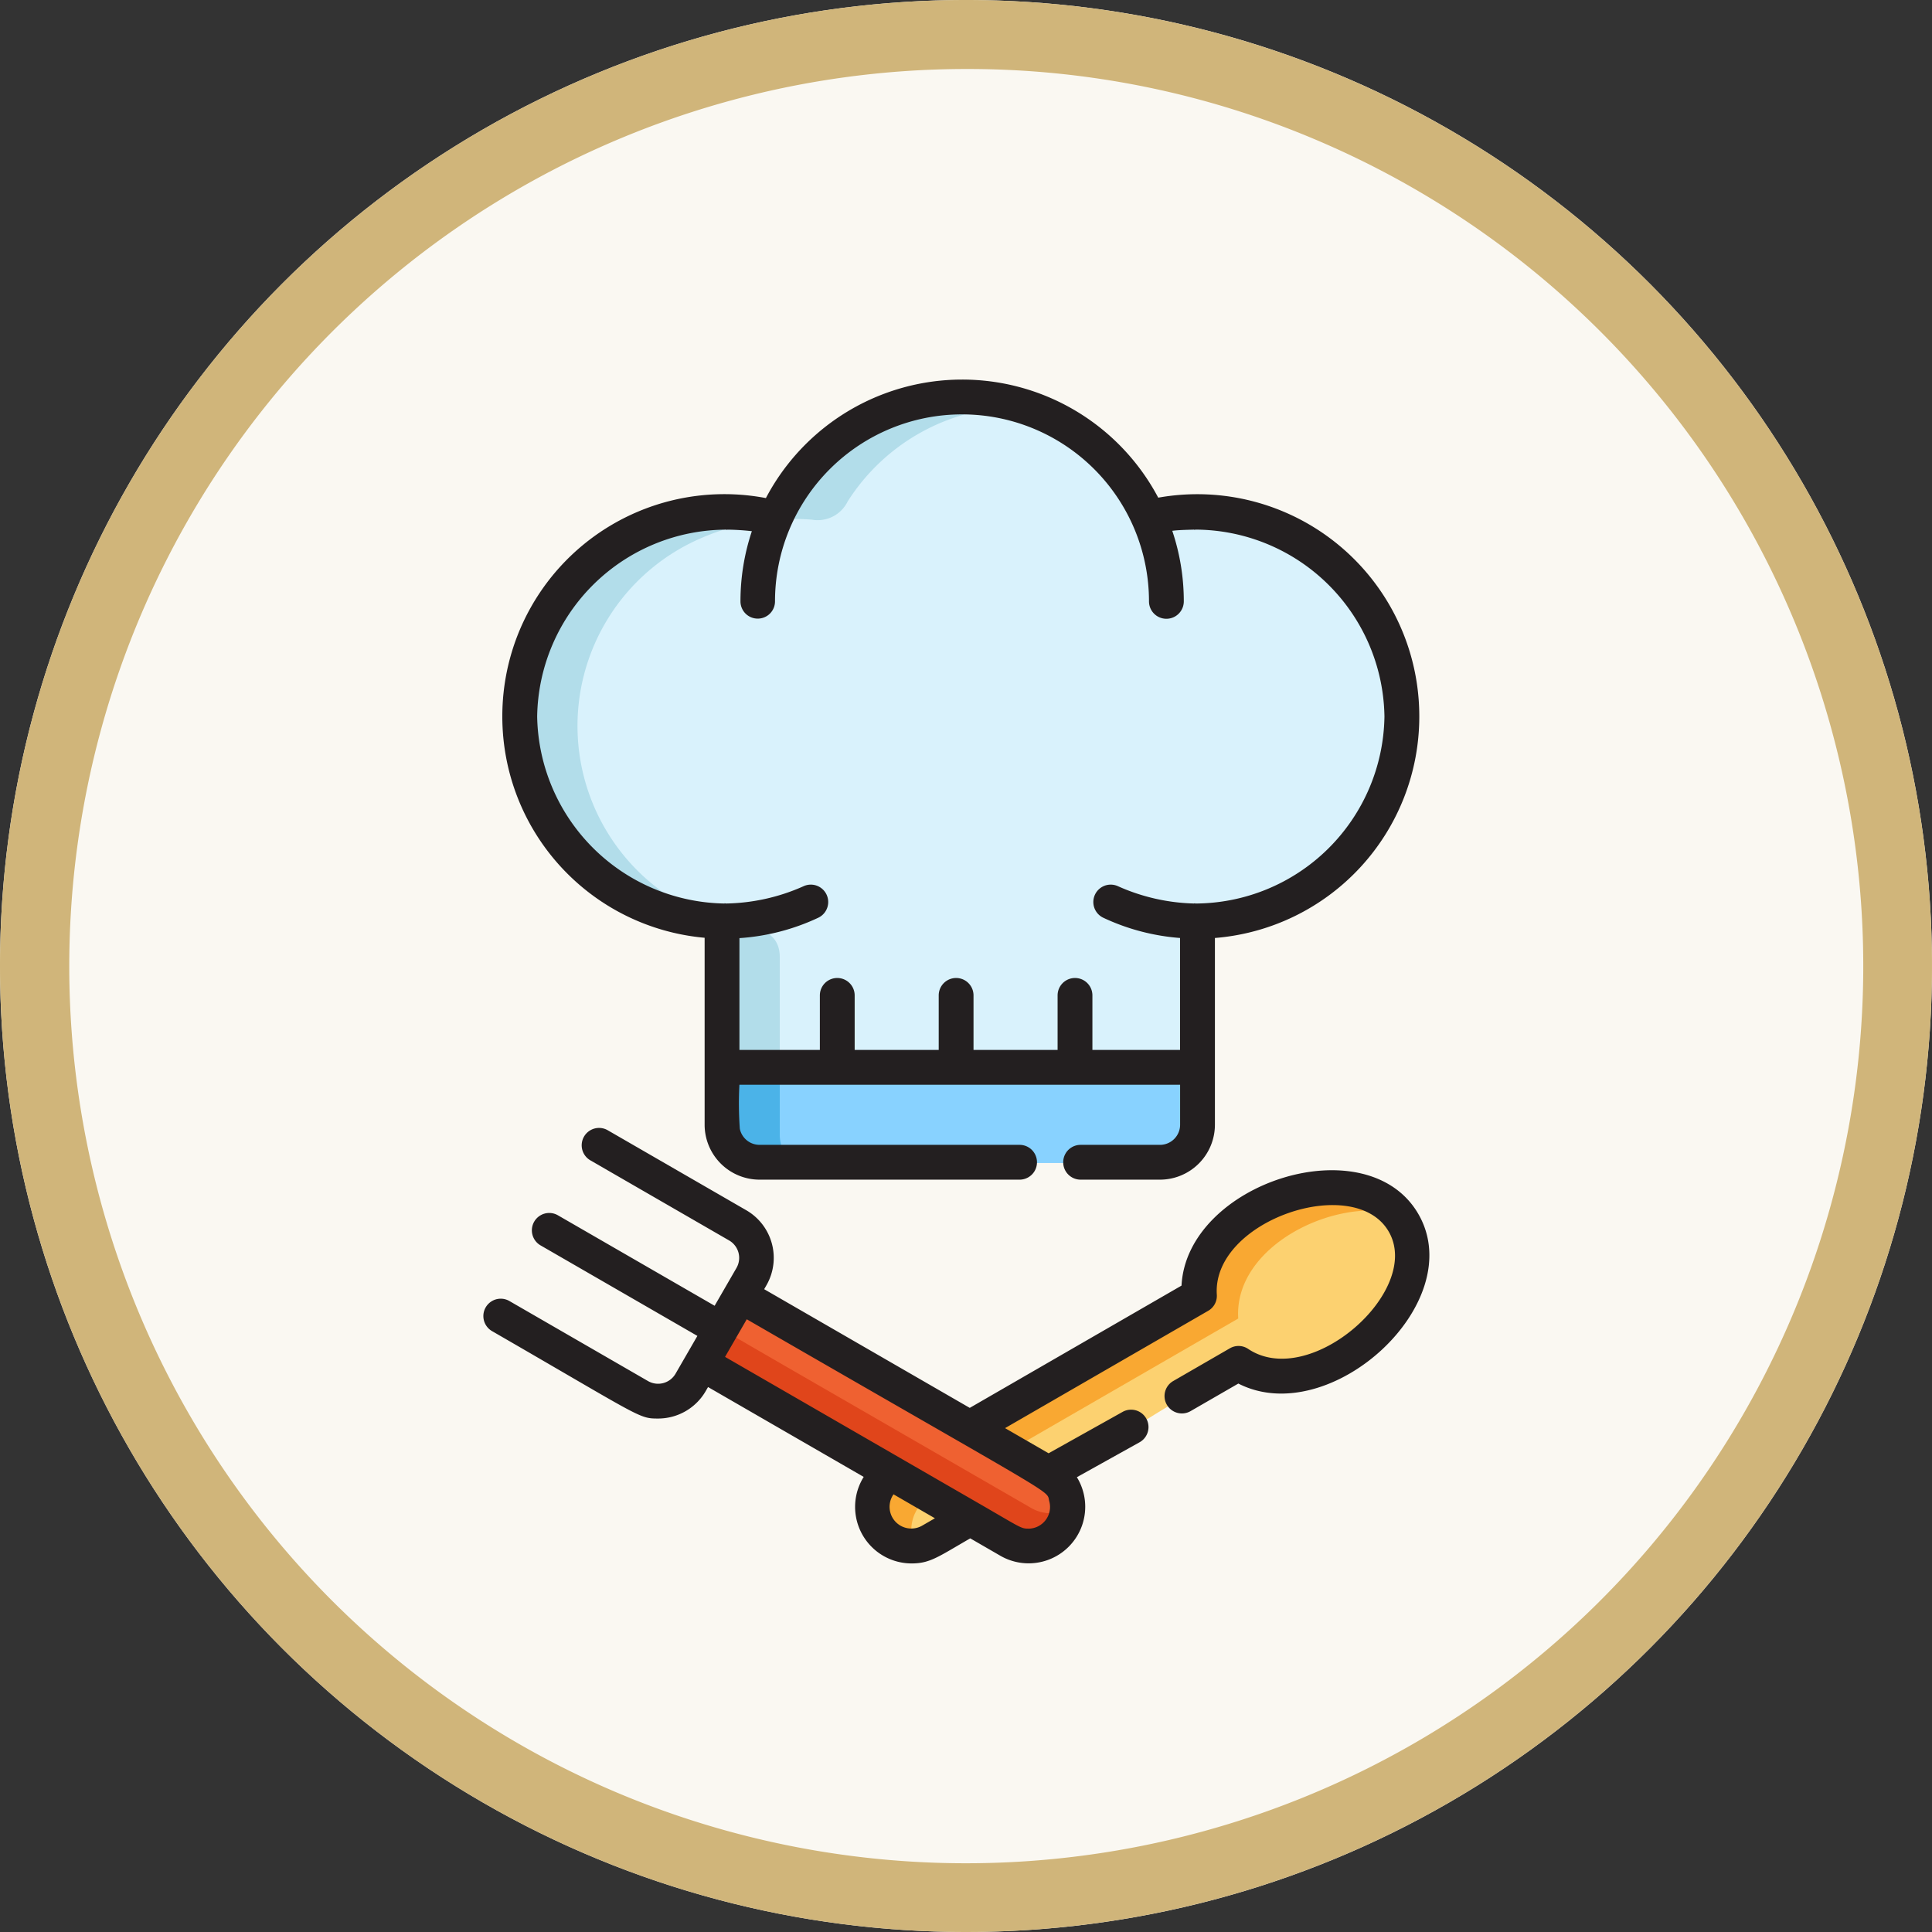 <svg xmlns="http://www.w3.org/2000/svg" width="56" height="56" viewBox="0 0 56 56">
  <rect x="0" y="0" width="56" height="56" fill="#333333" stroke="none"/>
  <g id="Grupo_1106488" data-name="Grupo 1106488" transform="translate(-180 -6471)">
    <g id="Grupo_1106433" data-name="Grupo 1106433" transform="translate(0 1371)">
      <circle id="Elipse_12297" data-name="Elipse 12297" cx="28" cy="28" r="28" transform="translate(180 5100)" fill="#faf8f2"/>
      <path id="Elipse_12297_-_Contorno" data-name="Elipse 12297 - Contorno" d="M28,2A26.007,26.007,0,0,0,17.88,51.958,26.007,26.007,0,0,0,38.12,4.042,25.835,25.835,0,0,0,28,2m0-2A28,28,0,1,1,0,28,28,28,0,0,1,28,0Z" transform="translate(180 5100)" fill="#d0b57a"/>
    </g>
    <g id="cocinero" transform="translate(142.578 6482)">
      <path id="Trazado_902645" data-name="Trazado 902645" d="M235.931,350.758c-1.26-2.182-6.1-.573-5.925,2.112l-8.912,5.146a1.134,1.134,0,0,0,1.136,1.962c.915-.528.158-.094,4.329-2.48h0c3.041-1.693.687-.417,4.581-2.664C233.379,356.326,237.191,352.94,235.931,350.758Z" transform="translate(-157.769 -326.292)" fill="#fcd170"/>
      <path id="Trazado_902646" data-name="Trazado 902646" d="M222.19,358.639l8.912-5.146c-.135-2.092,2.785-3.529,4.646-3.033-1.537-1.76-5.885-.14-5.722,2.394L221.114,358a1.134,1.134,0,0,0,.625,2.112A1.133,1.133,0,0,1,222.19,358.639Z" transform="translate(-157.789 -326.275)" fill="#f9a832"/>
      <path id="Trazado_902647" data-name="Trazado 902647" d="M86.408,11.381a5.929,5.929,0,0,0-10.817.016,5.925,5.925,0,1,0-1.549,11.66v5.927a1.088,1.088,0,0,0,1.088,1.088H86.738a1.088,1.088,0,0,0,1.088-1.088V23.059a5.925,5.925,0,1,0-1.419-11.678Z" transform="translate(-15.631 -7.361)" fill="#d9f2fc"/>
      <path id="Trazado_902648" data-name="Trazado 902648" d="M157.264,240.728v-5.149c0-.449-.241-.759-.8-.84h0a5.913,5.913,0,0,1-.809-.177v5.9a1.088,1.088,0,0,0,1.088,1.088h.9A1.085,1.085,0,0,1,157.264,240.728Z" transform="translate(-97.24 -218.836)" fill="#b2ddea"/>
      <path id="Trazado_902649" data-name="Trazado 902649" d="M146.861,398.625c.124.109-.5-.264,8.9,5.166a1.134,1.134,0,1,0,1.134-1.963c-9.311-5.376-8.766-5.074-8.926-5.127Z" transform="translate(-89.04 -370.105)" fill="#ef6131"/>
      <path id="Trazado_902650" data-name="Trazado 902650" d="M156.354,402.815c-9.385-5.418-8.777-5.055-8.9-5.166l.543-.94-.021-.008-1.111,1.924c.124.109-.5-.264,8.9,5.166a1.134,1.134,0,0,0,1.7-.964A1.132,1.132,0,0,1,156.354,402.815Z" transform="translate(-89.041 -370.104)" fill="#e0451b"/>
      <path id="Trazado_902651" data-name="Trazado 902651" d="M155.651,297.725v1.663a1.088,1.088,0,0,0,1.088,1.088h11.609a1.088,1.088,0,0,0,1.088-1.088v-1.663Z" transform="translate(-97.241 -277.765)" fill="#88d2ff"/>
      <path id="Trazado_902652" data-name="Trazado 902652" d="M157.264,299.656v-1.932H155.65v1.663a1.088,1.088,0,0,0,1.088,1.088h.9A1.085,1.085,0,0,1,157.264,299.656Z" transform="translate(-97.24 -277.764)" fill="#4bb3e8"/>
      <path id="Trazado_902653" data-name="Trazado 902653" d="M75.591,11.281a5.925,5.925,0,1,0-1.652,11.658,5.926,5.926,0,0,1-.575-11.091h0a6.691,6.691,0,0,1,3.225-.54h0a.967.967,0,0,0,1.034-.528A5.912,5.912,0,0,1,82.78,8.039,5.926,5.926,0,0,0,75.591,11.281Z" transform="translate(-15.631 -7.245)" fill="#b2ddea"/>
      <g id="Grupo_1106487" data-name="Grupo 1106487" transform="translate(51.423 0)">
        <path id="Trazado_902654" data-name="Trazado 902654" d="M65.624,16.182V21.6a1.594,1.594,0,0,0,1.593,1.593h7.536a.5.5,0,1,0,0-1.009H67.216a.585.585,0,0,1-.572-.466,10.314,10.314,0,0,1-.012-1.276H79.406V21.6a.584.584,0,0,1-.584.584h-2.3a.5.5,0,0,0,0,1.009h2.3A1.594,1.594,0,0,0,80.415,21.6V16.188a6.438,6.438,0,0,0,5.924-6.422s0-.009,0-.014a6.435,6.435,0,0,0-7.567-6.327A6.429,6.429,0,0,0,67.4,3.437,6.436,6.436,0,0,0,59.76,9.752s0,.009,0,.014,0,.009,0,.013A6.437,6.437,0,0,0,65.624,16.182Zm1.54-9.251a.5.5,0,0,0,.5-.5,5.42,5.42,0,0,1,10.84,0,.5.5,0,1,0,1.009,0,6.4,6.4,0,0,0-.334-2.045c.19-.026.459-.029.65-.035.049.016-.055,0,0,0a5.5,5.5,0,0,1,5.5,5.419,5.5,5.5,0,0,1-5.5,5.419c-.055,0,.049-.016,0,0a5.725,5.725,0,0,1-2.22-.5.5.5,0,1,0-.428.913,6.355,6.355,0,0,0,2.223.586v3.245H76.864V17.852a.5.5,0,1,0-1.009,0v1.581H73.418V17.852a.5.5,0,0,0-1.009,0v1.581H69.973V17.852a.5.5,0,0,0-1.009,0v1.581H66.633V16.192a6.356,6.356,0,0,0,2.283-.59.5.5,0,0,0-.428-.913,5.723,5.723,0,0,1-2.275.5c-.05-.017.055,0,0,0a5.517,5.517,0,0,1-5.443-5.418,5.5,5.5,0,0,1,5.5-5.419c.054,0-.049.016,0,0a6.84,6.84,0,0,1,.723.045,6.4,6.4,0,0,0-.33,2.035A.5.5,0,0,0,67.164,6.931Z" transform="translate(-59.201 0)" fill="#231f20"/>
        <path id="Trazado_902655" data-name="Trazado 902655" d="M78.535,326.051c-1.488-2.577-6.713-.907-6.866,2.073l-6.138,3.544-5.959-3.44.065-.113a1.594,1.594,0,0,0-.583-2.175l-4.018-2.32a.5.5,0,1,0-.5.874l4.018,2.32a.584.584,0,0,1,.214.8l-.632,1.094-4.544-2.623a.5.5,0,1,0-.5.874l4.544,2.623-.632,1.094a.585.585,0,0,1-.8.214l-4.018-2.32a.5.5,0,1,0-.5.874c4.351,2.512,4.246,2.533,4.812,2.533a1.594,1.594,0,0,0,1.382-.8l.065-.113,4.512,2.605a1.639,1.639,0,0,0,1.388,2.508c.537,0,.774-.194,1.7-.727l.879.508a1.64,1.64,0,0,0,2.212-2.281l1.817-1.012a.5.5,0,1,0-.491-.881l-2.146,1.2-1.262-.729,5.887-3.4a.5.5,0,0,0,.251-.469c-.139-2.153,3.994-3.54,4.983-1.827s-2.282,4.6-4.074,3.4a.5.5,0,0,0-.532-.017l-1.639.947a.5.5,0,0,0,.5.874l1.386-.8C75.968,332.32,80.021,328.625,78.535,326.051Zm-14.388,9.033a.63.63,0,0,1-.826-.91l1.2.694Zm3.081.084c-.216,0-.209-.024-1.444-.737l-2.268-1.309h0l-5.078-2.932.629-1.09c9.267,5.351,8.675,4.925,8.769,5.276A.629.629,0,0,1,67.228,335.169Z" transform="translate(-51.423 -301.86)" fill="#231f20"/>
      </g>
    </g>
  </g>
</svg>
